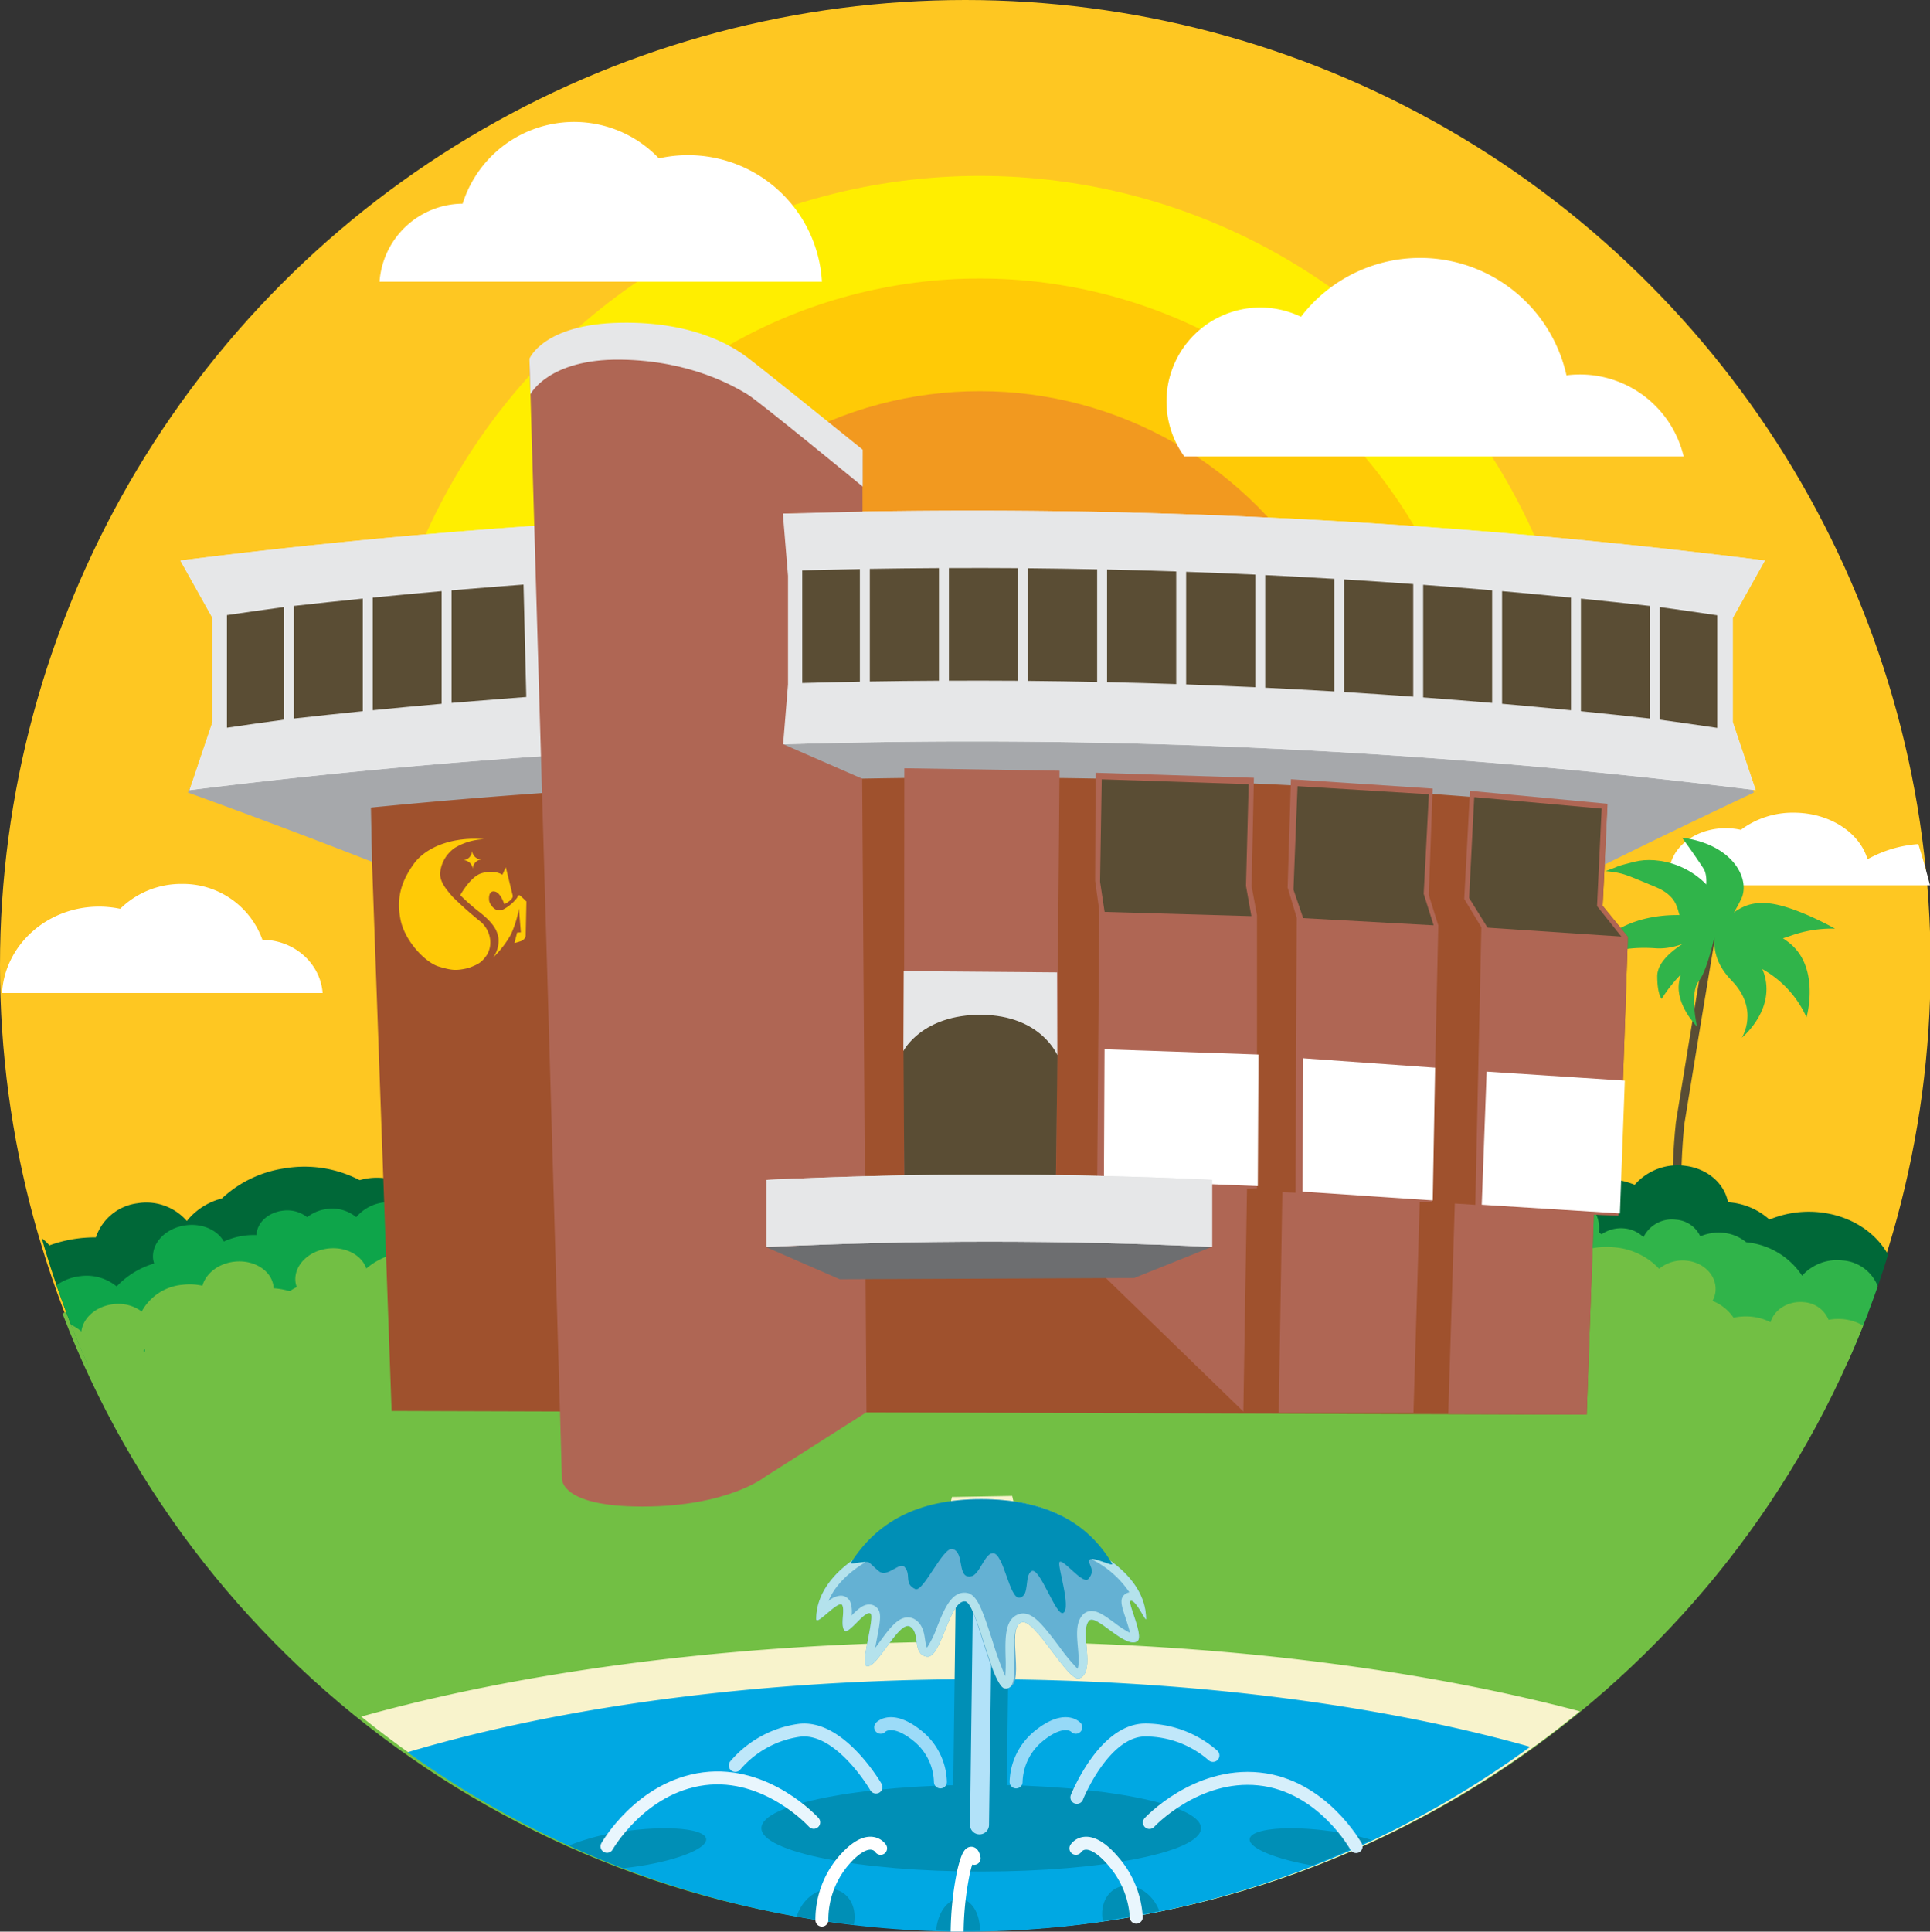 <svg xmlns="http://www.w3.org/2000/svg" width="447.134" height="447.406" viewBox="0 0 447.134 447.406">
  <rect x="0" y="0" width="447.134" height="447.406" fill="#333333" stroke="none"/>
  <title>sdfsdfsdfgdfgdfArtboard 1</title>
  <g id="a372c8be-f991-46dd-bb3b-efec553183c9" data-name="Layer 5">
    <circle cx="223.635" cy="223.635" r="223.635" style="fill: #fec722"/>
  </g>
  <g id="1bab6d5b-076e-48d7-99b6-190982592735" data-name="Layer 1">
    <path d="M444.424,195.518a28.147,28.147,0,0,0-11.764,3.507c-1.831-6.183-8.787-10.786-17.095-10.786a20.018,20.018,0,0,0-12.245,3.971,16.194,16.194,0,0,0-3.498-.381c-7.22,0-13.073,4.671-13.073,10.433a8.456,8.456,0,0,0,.484,2.805h59.902Q445.905,200.254,444.424,195.518Z" style="fill: #fff"/>
    <g>
      <circle cx="226.995" cy="181.489" r="140.75" style="fill: #fe0"/>
      <circle cx="226.995" cy="181.489" r="116.982" style="fill: #ffca06"/>
      <circle cx="226.995" cy="181.489" r="90.887" style="fill: #f2991f"/>
    </g>
    <path d="M390.066,105.739a24.7,24.7,0,0,0-27.154-18.802,34.743,34.743,0,0,0-61.51-13.563,21.749,21.749,0,0,0-27.024,32.365Z" style="fill: #fff"/>
    <path d="M432.976,303.581c-49.56-27.993-124.625-45.841-208.65-45.841-84.708,0-160.298,18.144-209.842,46.531C46.362,387.83,127.955,447.269,223.598,447.269,319.504,447.269,401.286,387.504,432.976,303.581Z" style="fill: #72bf44"/>
    <path d="M94.412,290.078a16.202,16.202,0,0,0-8.543,3.743c-1.058-3.092-4.737-5.113-8.85-4.635-4.611.535-7.997,3.998-7.563,7.734a5.565,5.565,0,0,0,.292,1.196,14.086,14.086,0,0,0-1.621.949,17.415,17.415,0,0,0-3.751-.682c-.006-.116.016-.23.003-.347-.434-3.736-4.523-6.331-9.133-5.796-3.691.428-6.559,2.741-7.35,5.56a13.764,13.764,0,0,0-4.559-.223,11.947,11.947,0,0,0-9.509,6.201,9.029,9.029,0,0,0-6.564-1.698c-3.999.464-7.047,3.175-7.408,6.33a9.097,9.097,0,0,0-2.416-1.552q2.235,5.704,4.776,11.248l72.197-12.544Zm-59.835,23.067c-.125-.09-.233-.197-.363-.282.131-.128.248-.263.369-.397C34.585,312.693,34.553,312.916,34.577,313.145Z" style="fill: #72bf44"/>
    <path d="M92.179,273.604a14.804,14.804,0,0,0-7.263-.621,16.035,16.035,0,0,0-1.595.363A27.731,27.731,0,0,0,66.027,270.597a27.017,27.017,0,0,0-14.638,7.002,15.127,15.127,0,0,0-8.106,5.216A12.388,12.388,0,0,0,31.848,278.706,11.712,11.712,0,0,0,22.212,286.605a31.116,31.116,0,0,0-4.95.365,30.239,30.239,0,0,0-5.817,1.497,10.494,10.494,0,0,0-1.77-1.657,218.565,218.565,0,0,0,10.344,28.497l72.159-12.186Z" style="fill: #006838"/>
    <path d="M92.179,278.607a10.529,10.529,0,0,0-3.116-.116,9.793,9.793,0,0,0-6.534,3.438,8.653,8.653,0,0,0-6.701-1.911,9.138,9.138,0,0,0-4.667,1.914,7.455,7.455,0,0,0-5.592-1.521c-3.498.404-6.093,2.876-6.136,5.66a17.021,17.021,0,0,0-2.517.085,16.646,16.646,0,0,0-5.059,1.418c-1.452-2.607-4.853-4.229-8.631-3.793-4.724.545-8.194,4.074-7.75,7.882a5.595,5.595,0,0,0,.243.991,19.327,19.327,0,0,0-8.692,5.316,10.959,10.959,0,0,0-8.431-2.381,11.676,11.676,0,0,0-5.5,2.092q3.335,9.72,7.536,19.018l71.547-12.324Z" style="fill: #0ea54a"/>
    <path d="M91.744,290.39a15.886,15.886,0,0,0-6.876,3.43c-1.058-3.092-4.737-5.113-8.85-4.635-4.611.535-7.997,3.998-7.563,7.734a5.565,5.565,0,0,0,.292,1.196,14.086,14.086,0,0,0-1.621.949,17.415,17.415,0,0,0-3.751-.682c-.006-.116.016-.23.003-.347-.434-3.736-4.523-6.331-9.133-5.796-3.691.428-6.559,2.741-7.35,5.56a13.764,13.764,0,0,0-4.559-.223,11.947,11.947,0,0,0-9.509,6.201,9.029,9.029,0,0,0-6.564-1.698c-3.999.464-7.047,3.175-7.408,6.33a9.097,9.097,0,0,0-2.416-1.552q2.235,5.704,4.776,11.248L91.744,305.85ZM33.576,313.145c-.125-.09-.233-.197-.363-.282.131-.128.248-.263.369-.397C33.584,312.693,33.552,312.916,33.576,313.145Z" style="fill: #72bf44"/>
    <g>
      <path d="M388.468,301.611c.785-10.3.874-17.367.951-23.65.075-6.015.139-11.209.824-17.726,4.805-29.665,7.46-45.174,7.486-45.327l-1.971-.338c-.026.153-2.684,15.67-7.497,45.4-.702,6.664-.768,11.901-.843,17.966-.077,6.259-.166,13.302-.951,23.577Q387.476,301.542,388.468,301.611Z" style="fill: #594d34"/>
      <g>
        <path d="M389.682,194.017c11.683,1.537,15.871,9.441,13.757,14.124a44.841,44.841,0,0,1-5.811,9.042l-5.808.015s5.403-12.125,2.799-16.094S389.682,194.017,389.682,194.017Z" style="fill: #30b44a"/>
        <path d="M371.958,201.775c4.258.406,4.496.763,11.344,3.56s4.619,6.559,7.08,8.94,13.239,3.892,8.165-5.102-14.468-10.949-19.892-9.567S376.205,200.293,371.958,201.775Z" style="fill: #30b44a"/>
        <path d="M398.038,213.683a42.34,42.34,0,0,0-7.531-1.677c-2.724-.158-11.374-.363-18.057,4.891-1.862,1.464-3.581,5.967-3.581,5.967s3.888-3.972,14.679-3.222C391.037,220.162,398.038,213.683,398.038,213.683Z" style="fill: #30b44a"/>
        <path d="M396.441,215.065c-6.877,3.166-12.509,6.923-12.497,11.091s1.022,5.216,1.022,5.216a31.434,31.434,0,0,1,5.453-6.611C393.644,221.913,396.441,215.065,396.441,215.065Z" style="fill: #30b44a"/>
        <path d="M398.126,213.697c3.709-1.977,5.498-5.062,11.613-4.465s15.396,5.872,15.396,5.872a28.226,28.226,0,0,0-10.322,1.657c-5.811,2.004-5.216,1.022-9.173.204A23.703,23.703,0,0,1,398.126,213.697Z" style="fill: #30b44a"/>
        <path d="M398.129,213.558s8.979-.993,16.338,4.779,4.061,17.295,4.061,17.295A24.093,24.093,0,0,0,406.759,223.675C397.906,219.466,398.129,213.558,398.129,213.558Z" style="fill: #30b44a"/>
        <path d="M398.089,213.646s9.517,5.551,10.967,13.299-5.511,13.404-5.511,13.404,4.181-6.556-2.389-13.255S398.089,213.646,398.089,213.646Z" style="fill: #30b44a"/>
        <path d="M397.849,214.013c-6.019,2.364-7.958,8.155-8.845,13.453s4.177,10.343,4.177,10.343-1.852-7.786.417-10.593S397.849,214.013,397.849,214.013Z" style="fill: #30b44a"/>
      </g>
    </g>
    <path d="M422.5,280.912A23.801,23.801,0,0,0,409.939,282.478a15.769,15.769,0,0,0-8.431-3.899c-.391-.057-.78-.088-1.169-.118-.796-4.184-4.503-7.647-9.626-8.394a13.177,13.177,0,0,0-11.977,4.347,26.252,26.252,0,0,0-5.522-1.424,27.768,27.768,0,0,0-4.747-.28,10.269,10.269,0,0,0-6.21-7.19v35.467l67.402,10.884a217.8,217.8,0,0,0,7.759-21.277C434.662,285.644,429.283,281.901,422.5,280.912Z" style="fill: #006838"/>
    <path d="M426.834,291.94a10.861,10.861,0,0,0-9.327,3.541,17.452,17.452,0,0,0-12.953-7.742,9.705,9.705,0,0,0-5.265-2.189,10.701,10.701,0,0,0-5.369.821,6.69,6.69,0,0,0-5.603-3.861,7.317,7.317,0,0,0-7.564,4.062,7.162,7.162,0,0,0-4.38-2.04,7.882,7.882,0,0,0-5.324,1.354c-.206-.156-.429-.296-.644-.444.663-4.507-2.952-8.579-8.15-9.163v27.297l66.606,10.124q3.375-7.742,6.166-15.777A9.44,9.44,0,0,0,426.834,291.94Z" style="fill: #30b44a"/>
    <path d="M427.031,305.546a12.336,12.336,0,0,0-3.397.157,6.647,6.647,0,0,0-5.703-4.09c-3.576-.371-6.866,1.673-7.735,4.64a12.714,12.714,0,0,0-4.425-1.282,13.435,13.435,0,0,0-4.143.242,10.565,10.565,0,0,0-4.881-3.897,6.097,6.097,0,0,0,.645-1.833c.595-3.69-2.379-7.04-6.644-7.482a8.668,8.668,0,0,0-6.368,1.869,16.036,16.036,0,0,0-10.249-4.952,17.771,17.771,0,0,0-11.689,2.826c-.06-.014-.126-.026-.186-.04v13.895c27.817,4.029,53.517,7.751,65.963,9.553,1.193-2.682,2.344-5.386,3.431-8.122A11.561,11.561,0,0,0,427.031,305.546Z" style="fill: #72bf44"/>
    <polygon points="90.725 326.808 85.307 175.093 373.036 175.093 371.291 209.802 377.141 216.995 374.935 281.535 369.242 281.339 367.587 327.657 90.725 326.808" style="fill: #9f512d"/>
    <path d="M43.516,183.566c14.096,5.11,28.535,10.522,42.666,16.049l-.25-12.562a1437.688,1437.688,0,0,1,286.375.375l-.562,12.844c11.502-5.717,23.118-11.264,34.597-16.705q-10.472-25.737-20.959-51.321a1447.441,1447.441,0,0,0-316.641-.469Q56.119,157.559,43.516,183.566Z" style="fill: #a6a8ab"/>
    <polyline points="372.432 186.177 371.291 209.802 377.141 216.995 374.935 281.535 369.242 281.339 367.587 327.657 335.52 327.519 337.041 278.757 341.792 279.067 343.192 214.789 339.224 208.215 340.557 183.177" style="fill: #af6654"/>
    <polyline points="299.078 180.489 298.311 205.583 300.421 212.583 300.134 276.26 297.085 276.151 296.25 327.231 327.465 327.231 328.912 278.481 331.78 278.466 333.219 214.361 331.013 207.309 331.912 182.656" style="fill: #af6654"/>
    <polyline points="253.527 293.426 253.58 272.521 254.198 272.52 254.677 210.953 253.718 204.048 253.828 178.989 290.495 180.156 289.968 205.295 291.215 212.008 291.215 275.206 288.9 275.305 288.05 326.943" style="fill: #af6654"/>
    <g>
      <path d="M406.753,183.022a1464.502,1464.502,0,0,0-362.842,0q2.663-7.906,5.327-15.803V143.162q-3.729-6.677-7.457-13.334a1464.501,1464.501,0,0,1,367.102,0q-3.727,6.657-7.457,13.334v24.058Q404.09,175.116,406.753,183.022Z" style="fill: #e6e7e8"/>
      <path d="M406.753,183.022a1464.502,1464.502,0,0,0-362.842,0q2.663-7.906,5.327-15.803V143.162q-3.729-6.677-7.457-13.334a1464.501,1464.501,0,0,1,367.102,0q-3.727,6.657-7.457,13.334v24.058Q404.09,175.116,406.753,183.022Z" style="fill: #e6e7e8"/>
    </g>
    <g>
      <path d="M327.41,135.283q-7.994-.582-15.992-1.073v26.085q7.998.491,15.992,1.073Z" style="fill: #5a4d34"/>
      <path d="M254.181,131.869q-8.01-.165-16.021-.243V157.71q8.011.074,16.021.243Z" style="fill: #5a4d34"/>
      <path d="M363.956,138.423q-7.979-.79-15.964-1.495v26.085q7.985.699,15.964,1.495Z" style="fill: #5a4d34"/>
      <path d="M382.205,140.346q-7.97-.894-15.947-1.696V164.734q7.977.803,15.947,1.696Z" style="fill: #5a4d34"/>
      <path d="M272.499,132.364q-8.007-.269-16.017-.45v26.085q8.009.178,16.017.45Z" style="fill: #5a4d34"/>
      <path d="M309.116,134.074q-8-.477-16.003-.869v26.085q8.004.386,16.003.869Z" style="fill: #5a4d34"/>
      <path d="M290.812,133.093q-8.004-.373-16.011-.647v26.085q8.007.282,16.011.647Z" style="fill: #5a4d34"/>
      <path d="M345.691,136.728q-7.987-.686-15.98-1.273v26.085q7.992.595,15.98,1.273Z" style="fill: #5a4d34"/>
      <path d="M235.858,131.601q-8.01-.061-16.021-.021v26.085q8.011-.03,16.021.021Z" style="fill: #5a4d34"/>
      <path d="M217.535,131.589q-8.011.043-16.022.173V157.847q8.01-.134,16.022-.173Z" style="fill: #5a4d34"/>
      <path d="M102.315,136.926q-7.985.699-15.963,1.494V164.505q7.979-.79,15.963-1.494Z" style="fill: #5a4d34"/>
      <path d="M84.05,138.647q-7.976.803-15.945,1.696V166.427q7.969-.893,15.945-1.696Z" style="fill: #5a4d34"/>
      <path d="M121.286,135.402s-11.386.87-16.67,1.324v26.085c5.498-.472,17.312-1.372,17.312-1.372Z" style="fill: #5a4d34"/>
      <path d="M52.578,142.473v26.085q6.609-.978,13.225-1.867V140.606Q59.188,141.498,52.578,142.473Z" style="fill: #5a4d34"/>
      <path d="M397.849,142.514q-6.668-1-13.343-1.905v26.085q6.675.91,13.343,1.905Z" style="fill: #5a4d34"/>
      <path d="M199.211,131.808c-4.45.082-13.348.309-13.348.309l.002,26.084s8.897-.227,13.346-.308Z" style="fill: #5a4d34"/>
    </g>
    <path d="M199.828,118.489l-.021-12.812S181.847,90.566,172.94,84.208c-6.648-3.58-10.692-8.019-29.404-8.019s-20.85,8.019-20.85,8.019l7.485,257.865s-1.217,6.879,18.634,6.879,28.412-6.879,28.412-6.879l23.523-14.969L199.745,180.364l-18.313-8,1.131-13.845v-25.127L181.37,118.947Z" style="fill: #af6654"/>
    <path d="M122.662,83.072l.216,8.251s4.169-8.218,20.85-8.019,26.879,6.537,29.404,8.019,26.731,21.385,26.731,21.385v-8.554s-24.077-19.433-26.731-21.385-11.561-8.333-29.404-8.019S122.662,83.072,122.662,83.072Z" style="fill: #e6e7e8"/>
    <polyline points="209.509 177.945 209.413 290.051 244.512 291.489 245.471 178.52" style="fill: #af6654"/>
    <polygon points="291.557 244.253 291.402 274.726 255.749 273.288 255.893 243.03 291.557 244.253" style="fill: #fff"/>
    <polygon points="376.43 250.293 375.294 281.054 343.283 279.043 344.419 248.21 376.43 250.293" style="fill: #fff"/>
    <polygon points="332.48 247.301 331.93 278.035 301.781 276.021 301.904 245.116 332.48 247.301" style="fill: #fff"/>
    <polygon points="255.244 180.507 254.856 204.215 255.911 211.216 289.912 212.197 288.662 205.197 289.287 181.635 255.244 180.507" style="fill: #5a4d34"/>
    <polygon points="300.608 182.1 299.662 206.072 301.912 212.656 332.135 214.322 329.834 207.034 331.037 183.968 300.608 182.1" style="fill: #5a4d34"/>
    <polygon points="341.541 184.637 340.356 207.98 344.62 214.864 375.62 216.927 369.995 209.864 371.067 187.297 341.541 184.637" style="fill: #594d34"/>
    <path d="M244.992,244.135s-3.836-9.783-17.645-9.783-18.029,9.07-18.029,9.07l.192,30.775,35.099.459Z" style="fill: #5a4d34"/>
    <g>
      <polygon points="177.578 288.906 231.374 285.946 280.662 288.822 262.733 296.016 194.549 296.303 177.578 288.906" style="fill: #6d6e70"/>
      <g>
        <path d="M280.824,288.823q-51.596-2.433-103.25,0V273.288q51.596-2.433,103.25,0Z" style="fill: #e6e7e8"/>
        <path d="M280.824,288.823q-51.596-2.433-103.25,0V273.288q51.596-2.433,103.25,0Z" style="fill: #e6e7e8"/>
      </g>
    </g>
    <path d="M220.539,346.739l-7.672,33.628C163.877,381.397,119.158,387.701,83.693,397.603A223.273,223.273,0,0,0,365.995,396.374c-34.474-9.131-77.138-14.94-123.696-15.985l-7.803-33.899Z" style="fill: #f8f3cc"/>
    <path d="M226.625,388.936c-50.602,0-96.84,6.385-132.213,16.926A221.588,221.588,0,0,0,354.495,404.602C319.719,394.814,275.18,388.936,226.625,388.936Z" style="fill: #00a8e3"/>
    <path d="M209.365,224.934l35.531.288.06,19.173s-3.765-9.236-17.574-9.342-18.094,8.396-18.094,8.396Z" style="fill: #e6e7e8"/>
    <g>
      <ellipse cx="227.315" cy="423.45" rx="50.916" ry="10.048" style="fill: #008fb6"/>
      <path d="M163.597,425.935c-.307-2.316-8.467-3.147-18.227-1.855a52.539,52.539,0,0,0-13.596,3.408q6.162,2.807,12.526,5.234c.718-.074,1.443-.155,2.182-.253C156.241,431.177,163.904,428.252,163.597,425.935Z" style="fill: #008fb6"/>
      <path d="M194.759,438.125c-3.238-1.653-7.511.234-9.543,4.215a9.919,9.919,0,0,0-.632,1.548q6.551,1.157,13.234,1.913C198.463,442.574,197.324,439.435,194.759,438.125Z" style="fill: #008fb6"/>
      <path d="M224.281,440.487c-2.501-1.735-5.579.061-6.875,4.011a11.582,11.582,0,0,0-.528,2.672c2.125.06,4.256.099,6.396.099,1.256,0,2.505-.027,3.755-.048C227.048,444.373,226.048,441.713,224.281,440.487Z" style="fill: #008fb6"/>
      <path d="M258.576,437.378c-2.53,1.292-3.672,4.364-3.083,7.545q6.6-.964,13.07-2.308a9.945,9.945,0,0,0-.444-1.022C266.087,437.612,261.814,435.725,258.576,437.378Z" style="fill: #008fb6"/>
      <path d="M289.524,425.935c-.278,2.101,6.007,4.698,14.458,6.128q6.957-2.731,13.674-5.92a63.981,63.981,0,0,0-9.905-2.062C297.991,422.789,289.831,423.619,289.524,425.935Z" style="fill: #008fb6"/>
      <path d="M249.241,400.072s-2.631-2.944-8.838,2.238a14.176,14.176,0,0,0-4.999,10.422" style="fill: none;stroke: #96d9f7;stroke-linecap: round;stroke-linejoin: round;stroke-width: 3px"/>
      <path d="M204.032,400.072s2.631-2.944,8.838,2.238a14.176,14.176,0,0,1,4.999,10.422" style="fill: none;stroke: #9cdbf8;stroke-linecap: round;stroke-linejoin: round;stroke-width: 3px"/>
      <path d="M170.35,408.918a23.829,23.829,0,0,1,14.631-8.114c9.548-1.408,17.962,13.12,17.962,13.12" style="fill: none;stroke: #bee7fa;stroke-linecap: round;stroke-linejoin: round;stroke-width: 3px"/>
      <path d="M188.522,422.096s-10.808-11.975-25.451-10.089-22.439,15.65-22.439,15.65" style="fill: none;stroke: #e9f6fd;stroke-linecap: round;stroke-linejoin: round;stroke-width: 3px"/>
      <path d="M314.174,427.713s-7.77-14.136-22.455-15.663-25.433,10.079-25.433,10.079" style="fill: none;stroke: #d6effb;stroke-linecap: round;stroke-linejoin: round;stroke-width: 3px"/>
      <path d="M281.001,406.598A23.829,23.829,0,0,0,265.342,400.706c-9.651,0-15.856,15.601-15.856,15.601" style="fill: none;stroke: #c0e7fa;stroke-linecap: round;stroke-linejoin: round;stroke-width: 3px"/>
      <path d="M249.259,428.118s2.631-4.198,8.838,3.192a21.673,21.673,0,0,1,5.148,12.763" style="fill: none;stroke: #e9f6fd;stroke-linecap: round;stroke-linejoin: round;stroke-width: 3px"/>
      <path d="M204.014,428.118s-2.631-4.198-8.838,3.192a21.062,21.062,0,0,0-4.764,13.429" style="fill: none;stroke: #fff;stroke-linecap: round;stroke-linejoin: round;stroke-width: 3px"/>
      <g>
        <path d="M226.901,426.884a4.216,4.216,0,0,1-4.174-4.254l.717-55.511a4.147,4.147,0,0,1,4.154-4.148l.14.002a4.198,4.198,0,0,1,4.109,4.254l-.717,55.509a4.22,4.22,0,0,1-4.2,4.148Z" style="fill: #b2e2f9"/>
        <path d="M227.599,364.97c.025,0,.05 0.0.075.001a2.203,2.203,0,0,1,2.174,2.229l-.717,55.509a2.203,2.203,0,0,1-2.2,2.174h-.029a2.202,2.202,0,0,1-2.174-2.229l.717-55.509a2.158,2.158,0,0,1,2.155-2.175m0-4h-0a6.13,6.13,0,0,0-6.154,6.122l-.717,55.51a6.211,6.211,0,0,0,6.12,6.281l.027 0h.027a6.232,6.232,0,0,0,6.229-6.12l.717-55.511a6.212,6.212,0,0,0-6.082-6.28c-.055-.001-.11-.002-.166-.002Z" style="fill: #008fb6"/>
      </g>
      <path d="M225.686,430.441s-.734-4.198-2.466,3.192a73.116,73.116,0,0,0-1.476,13.773" style="fill: none;stroke: #fff;stroke-linecap: round;stroke-linejoin: round;stroke-width: 3px"/>
      <g>
        <path d="M265.51,374.985c0,.811-2.465-4.74-3.603-4.171-.733.366,3.128,8.153,1.612,9.291-2.68,2.01-9.6-6.431-11.187-4.74-2.358,2.512,1.649,11.566-2.18,13.367-2.565,1.206-10.303-13.784-13.367-12.988-4.097,1.064,1.477,15.672-3.873,15.162-3.5-.333-6.65-19.713-9.304-19.997-3.695-.396-5.515,13.361-8.911,12.798s-1.422-5.404-3.792-6.921c-2.719-1.74-7.946,10.515-10.333,9.006-1.1-.695,2.074-11.268,1.138-12.04-1.264-1.041-5.135,5.049-6.067,3.887-.982-1.224.097-4.45-.474-5.783-.708-1.653-6.067,4.905-6.067,3.128,0-11.99,17.105-21.71,38.205-21.71S265.51,362.995,265.51,374.985Z" style="fill: #64b1d3"/>
        <path d="M227.305,349.239c12.804,0,22.55,4.337,25.434,11.318l.259.627.586.34a22.622,22.622,0,0,1,8.062,7.289,2.372,2.372,0,0,0-.633.213c-1.844.922-1.234,2.76-.309,5.542.302.91.843,2.537,1.071,3.636a25.499,25.499,0,0,1-3.635-2.369c-2.053-1.505-3.675-2.694-5.241-2.694a2.741,2.741,0,0,0-2.024.856c-1.664,1.772-1.415,4.594-1.151,7.581.136,1.539.348,3.942-.081,4.935a45.053,45.053,0,0,1-4.285-5.186c-3.667-4.862-5.862-7.613-8.325-7.613a2.984,2.984,0,0,0-.75.095c-3.52.914-3.415,5.531-3.313,9.996a37.571,37.571,0,0,1-.073,4.459,77.684,77.684,0,0,1-2.947-8.14c-2.446-7.576-3.632-10.936-6.129-11.204a3.456,3.456,0,0,0-.369-.02c-3.147,0-4.692,3.825-6.328,7.875a23.598,23.598,0,0,1-2.351,4.854c-.15-.154-.273-.568-.449-1.787-.217-1.507-.514-3.57-2.342-4.74a3.061,3.061,0,0,0-1.653-.485c-2.379,0-4.301,2.629-6.526,5.673-.3.41-.665.91-1.044,1.409.116-.642.236-1.274.336-1.795.887-4.645,1.253-6.567-.114-7.694a2.516,2.516,0,0,0-1.619-.577c-1.453,0-2.679,1.147-4.062,2.531a6.761,6.761,0,0,0-.294-3.095,2.41,2.41,0,0,0-2.245-1.482,4.783,4.783,0,0,0-2.821,1.245c1.283-3.147,4.009-6.122,7.98-8.64l.448-.284.248-.469c3.864-7.297,14.59-12.2,26.689-12.2m0-2c-13.603,0-24.445,5.688-28.456,13.264-6.06,3.842-9.749,8.916-9.749,14.482,0,.215.079.308.218.308.881,0,4.19-3.706,5.442-3.706a.41.41,0,0,1,.407.27c.571,1.333-.508,4.559.474,5.783a.378.378,0,0,0,.31.148c1.17,0,4.042-4.155,5.41-4.155a.528.528,0,0,1,.347.12c.936.772-2.237,11.345-1.138,12.04a.816.816,0,0,0,.445.129c2.363,0,6.663-9.305,9.314-9.305a1.044,1.044,0,0,1,.575.17c2.37,1.517.396,6.358,3.792,6.921a1.236,1.236,0,0,0,.202.017c3.221,0,5.036-12.824,8.553-12.824a1.466,1.466,0,0,1,.156.008c2.654.284,6.293,19.69,9.138,20.164a2.036,2.036,0,0,0,.334.029c4.094,0-.288-14.32,3.706-15.358a.98.98,0,0,1,.247-.031c3.086,0,10.039,13.088,12.799,13.088a.743.743,0,0,0,.321-.069c3.83-1.801-.177-10.856,2.18-13.367a.74.74,0,0,1,.566-.225c1.991,0,6.833,5.277,9.62,5.277a1.619,1.619,0,0,0,1-.312c1.517-1.138-2.344-8.924-1.612-9.291a.389.389,0,0,1,.176-.041c1.111,0,3.112,4.293,3.393,4.293.022,0,.033-.026.033-.081,0-5.916-4.169-11.276-10.923-15.192-3.199-7.743-13.709-12.554-27.282-12.554Z" style="fill: #b4e2ec"/>
        <path d="M197.12,361.989c-.309.486,3.317-.529,4.125-.125.52.26,1.377,1.316,2.454,2.124,1.903,1.427,4.712-2.268,5.839-1.068,1.674,1.783-.215,3.866,2.504,5.145,1.821.856,6.452-9.856,8.627-9.291,2.908.755.959,6.903,4.266,6.352,2.019-.337,3.11-5.167,4.995-5.369,2.623-.281,3.876,10.698,6.287,10.299s1.049-5.049,2.731-6.126c1.93-1.235,5.721,10.71,7.412,9.634,1.885-1.199-1.549-11.239-.884-11.787.897-.739,5.394,5.338,6.644,3.963,1.89-2.079-.156-3.429.25-4.375.503-1.173,5.893,1.835,5.25.75-5.625-9.5-15.336-14.875-30.315-14.875S202.995,352.739,197.12,361.989Z" style="fill: #008fb6"/>
      </g>
    </g>
    <path d="M190.422,65.243A31.069,31.069,0,0,0,152.648,36.682,27.079,27.079,0,0,0,107.18,47.177,19.467,19.467,0,0,0,87.93,65.243Z" style="fill: #fff"/>
    <path d="M.467,230.009c.667-11.158,10.478-20.014,22.485-20.014a23.91,23.91,0,0,1,4.89.507,20.149,20.149,0,0,1,14.229-5.764,19.543,19.543,0,0,1,18.722,12.931c7.397.058,13.433,5.479,13.951,12.338Z" style="fill: #fff"/>
  </g>
  <g id="35265072-c0d8-4b91-a872-117e29d7394e" data-name="Layer 2">
    <g>
      <g>
        <path d="M106.632,207.341s2.334-4.283,4.887-5.058c3.098-.941,4.87.333,4.87.333l.793-1.747,1.586,6.504s.257.586-.81,1.375c-1.064.786-1.148.641-1.148.641s-.809-2.654-2.229-2.897c-1.419-.245-1.346,1.619-1.246,2.211.102.593,1.393,2.988,3.364,1.883a9.445,9.445,0,0,0,3.109-2.657s.284-.756.606-.546c.321.211,1.543,1.432,1.543,1.432l-.165,7.84s.038.969-1.277,1.393c-1.315.424-1.318.349-1.318.349l.61-2.412.861-.033-.448-5.503a23.985,23.985,0,0,1-1.88,6.044,23.514,23.514,0,0,1-4.103,5.306,6.593,6.593,0,0,0,1.242-4.505c-.238-1.613-1.017-3.458-4.632-6.212a48.843,48.843,0,0,1-4.214-3.74" style="fill: #ffca06"/>
        <path d="M111.551,199.077a2.207,2.207,0,0,1-2.19-2.026,2.206,2.206,0,0,1-2.026,2.19,2.209,2.209,0,0,1,2.19,2.027,2.209,2.209,0,0,1,2.026-2.191" style="fill: #ffca06"/>
      </g>
      <path d="M112.173,194.393c-6.852-.66-13.347,1.592-16.308,5.705s-4.077,8.009-3.054,12.991,5.796,9.868,8.806,10.775,4.038,1.013,6.841.368c2.404-.874,3.02-1.336,3.95-2.494a5.502,5.502,0,0,0,1.163-3.946,6.465,6.465,0,0,0-2.165-4.256,85.15,85.15,0,0,1-6.667-5.933c-.974-1.23-3.003-3.248-2.753-5.598a7.991,7.991,0,0,1,3.342-5.591A13.898,13.898,0,0,1,112.173,194.393Z" style="fill: #ffca06"/>
    </g>
  </g>
</svg>
